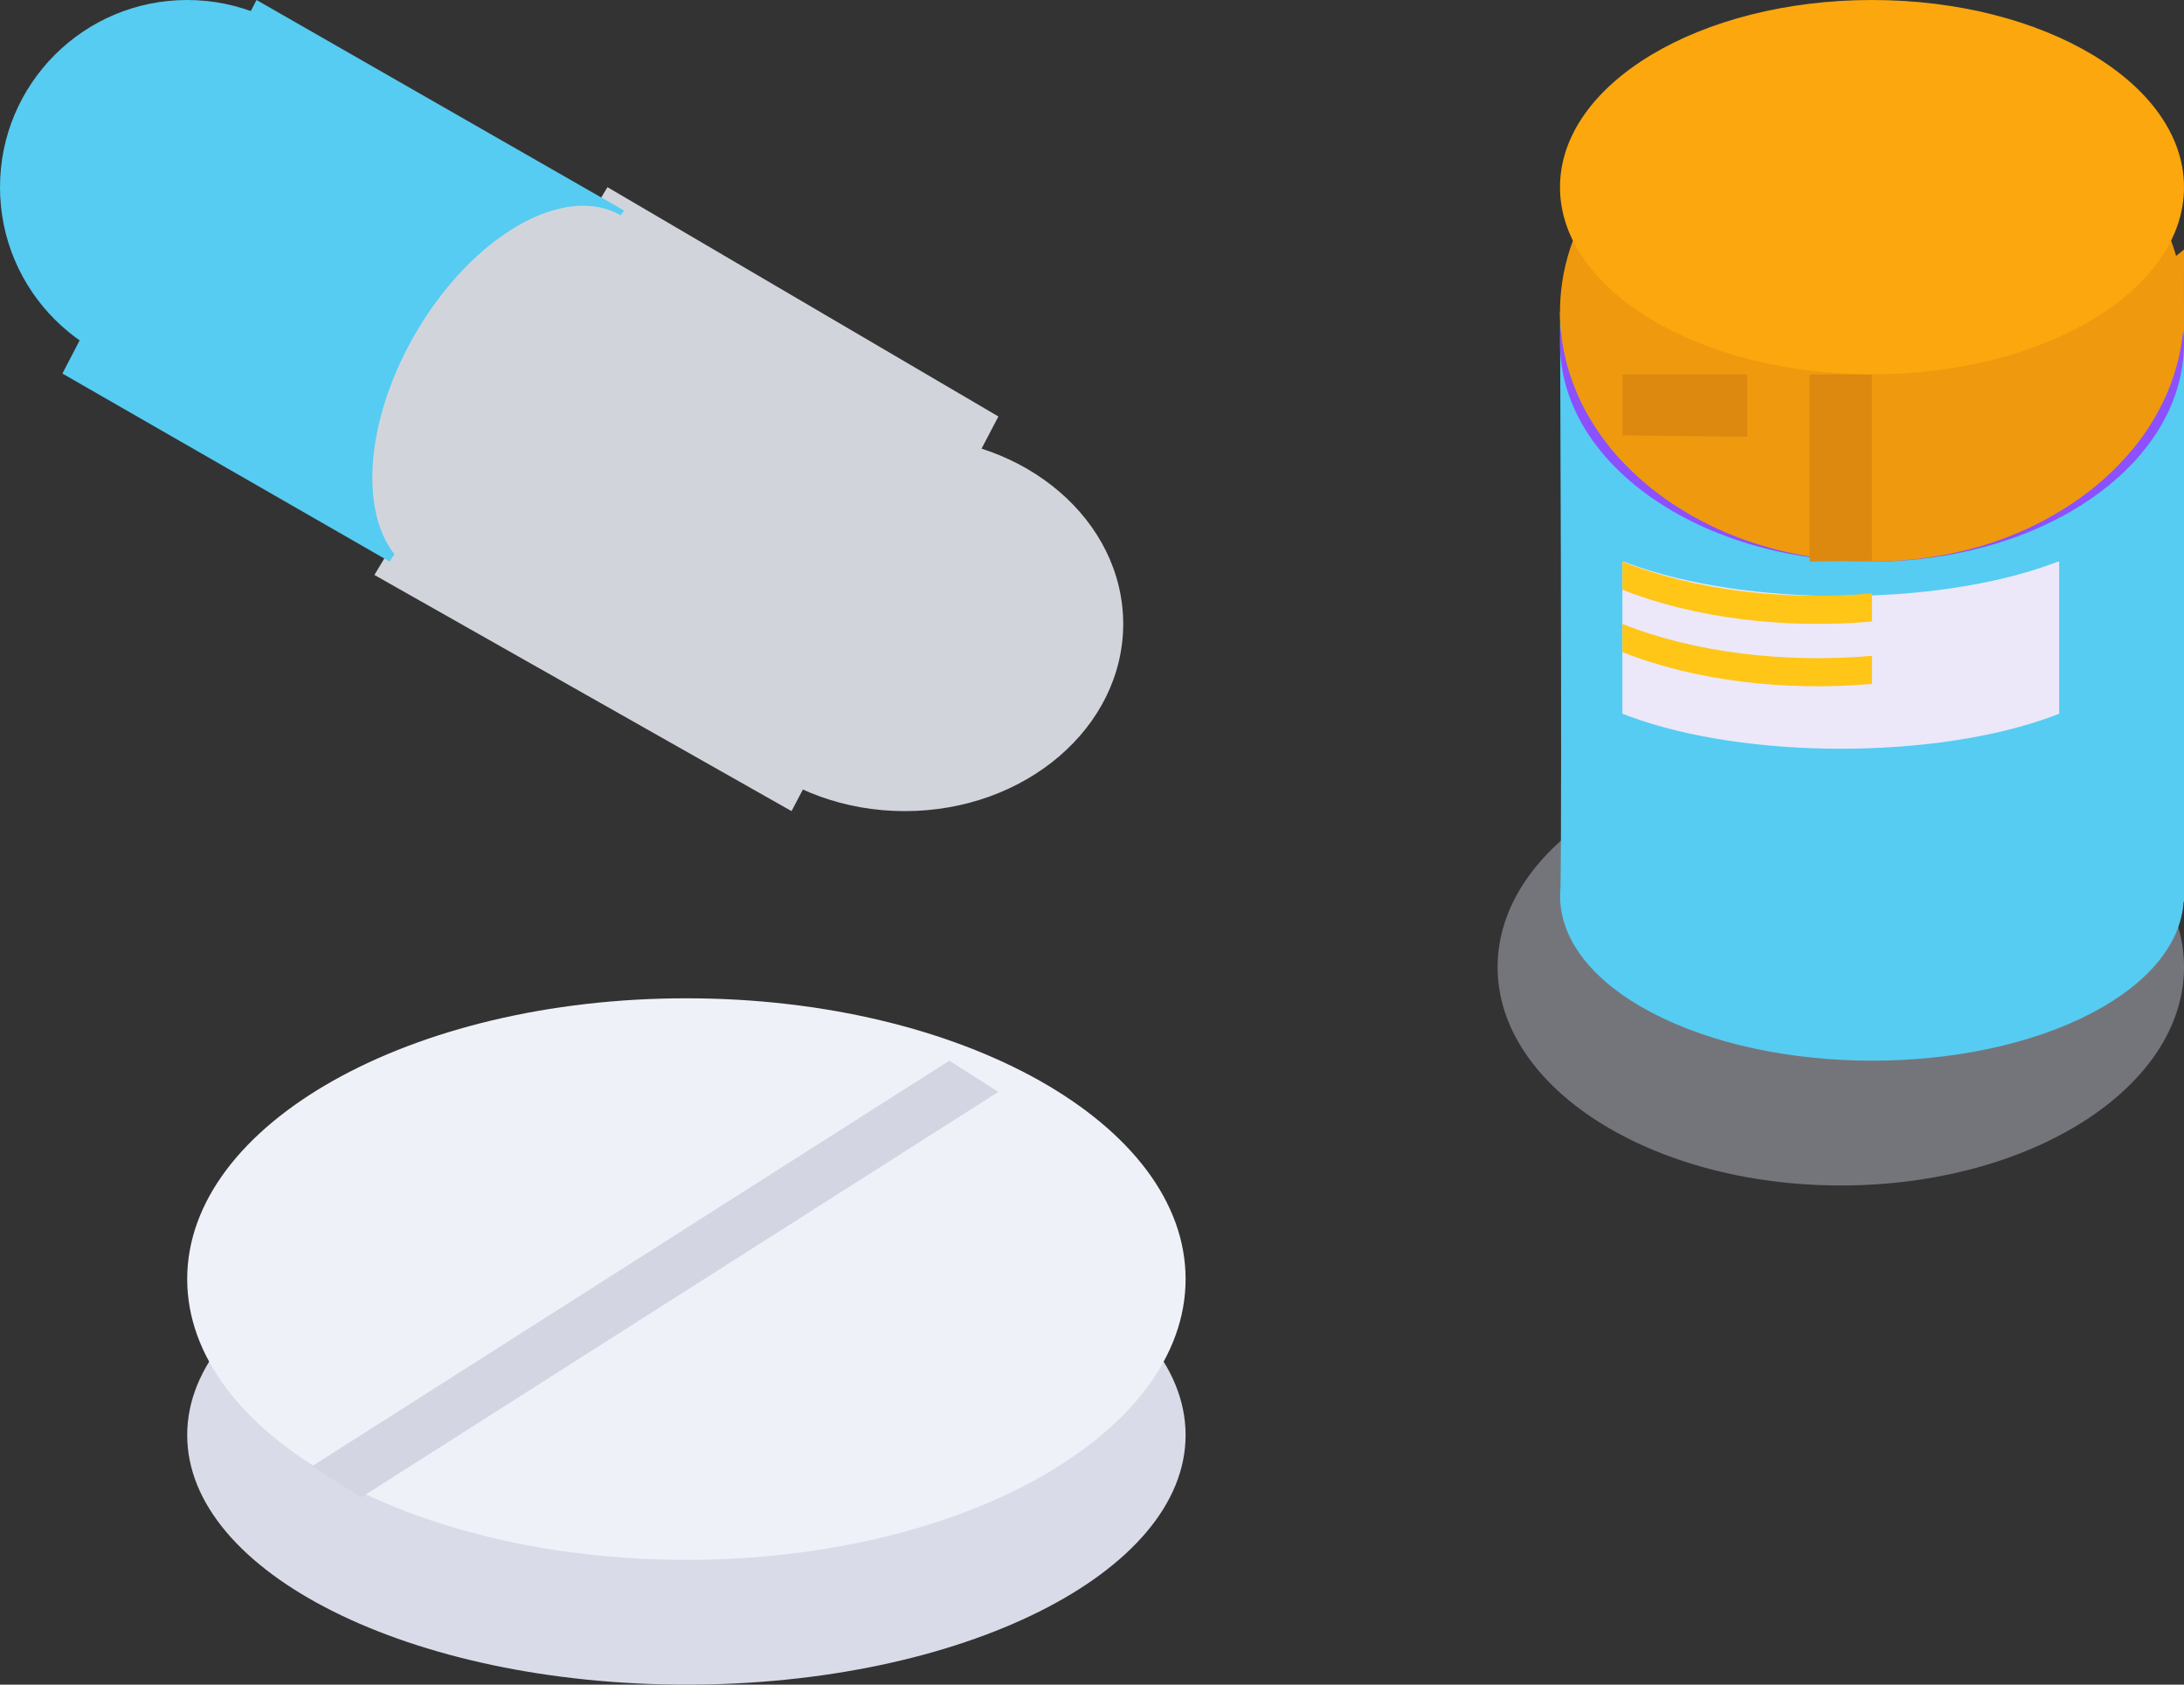 <svg width="35" height="27" viewBox="0 0 35 27" fill="none" xmlns="http://www.w3.org/2000/svg">
<rect x="0" y="0" width="35" height="27" fill="#333333" stroke="none"/>
<path opacity="0.4" d="M29.5 19C32.538 19 35 17.433 35 15.5C35 13.567 32.538 12 29.5 12C26.462 12 24 13.567 24 15.5C24 17.433 26.462 19 29.5 19Z" fill="#D6D8E5"/>
<path d="M35 5H25C25 5 25.034 12.748 25.008 14.218C25.002 14.284 25 14.35 25.003 14.416C25.003 14.43 25.003 14.441 25 14.448H25.004C25.044 15.094 25.53 15.734 26.465 16.227C28.417 17.257 31.584 17.257 33.534 16.23C34.469 15.736 34.953 15.097 34.994 14.45H35V5Z" fill="#56CCF2"/>
<path d="M30 9C32.761 9 35 7.433 35 5.5C35 3.567 32.761 2 30 2C27.239 2 25 3.567 25 5.5C25 7.433 27.239 9 30 9Z" fill="#8C50FF"/>
<path d="M34.88 5.871C34.831 6.049 34.769 6.219 34.695 6.379C34.547 6.696 34.366 6.98 34.157 7.223C34.095 7.298 34.03 7.371 33.961 7.442C33.824 7.584 33.681 7.715 33.532 7.833C33.499 7.859 33.468 7.884 33.434 7.908C33.368 7.959 33.299 8.008 33.229 8.055C33.063 8.168 32.887 8.273 32.707 8.366C32.64 8.401 32.573 8.434 32.504 8.466C32.331 8.547 32.154 8.617 31.972 8.68C31.91 8.701 31.849 8.722 31.787 8.74C31.609 8.795 31.428 8.84 31.246 8.876C31.183 8.888 31.122 8.901 31.06 8.911C30.881 8.941 30.701 8.964 30.522 8.979C30.46 8.983 30.398 8.988 30.336 8.99C30.156 9.001 29.975 9.002 29.797 8.997C29.735 8.997 29.674 8.992 29.612 8.988C29.431 8.977 29.25 8.958 29.07 8.93C29.008 8.921 28.946 8.911 28.885 8.899C28.703 8.867 28.522 8.825 28.344 8.775C28.282 8.758 28.22 8.739 28.159 8.72C27.974 8.662 27.794 8.594 27.618 8.517C27.556 8.49 27.493 8.461 27.432 8.432C27.246 8.343 27.065 8.242 26.891 8.131C26.828 8.092 26.766 8.051 26.706 8.008C26.624 7.95 26.543 7.89 26.464 7.827C26.359 7.742 26.259 7.655 26.165 7.564C26.1 7.504 26.038 7.441 25.979 7.377C25.777 7.162 25.596 6.915 25.438 6.638C25.37 6.518 25.308 6.391 25.254 6.259C24.678 4.868 25.082 3.276 26.464 2.169C28.416 0.61 31.582 0.61 33.535 2.169C34.085 2.609 34.478 3.124 34.719 3.674C34.783 3.819 34.837 3.972 34.882 4.131C35.04 4.691 35.039 5.312 34.88 5.871Z" fill="#EF990F"/>
<path d="M35 4L34.999 5.304L34.379 6L34 4.804L35 4Z" fill="#EF990F"/>
<path d="M28 6V7C27.33 6.993 26.66 6.986 26 6.978V6H28Z" fill="#DD8910"/>
<path d="M30 6V8.986C29.668 8.992 29.337 8.998 29 9V6.002L30 6Z" fill="#DD8910"/>
<path d="M30 6C32.761 6 35 4.657 35 3C35 1.343 32.761 0 30 0C27.239 0 25 1.343 25 3C25 4.657 27.239 6 30 6Z" fill="#FCA70D"/>
<path d="M32.895 9.033C31.02 9.727 27.981 9.727 26.106 9.033L26.018 9.001L26 9.008V11.439C26.034 11.452 26.07 11.466 26.106 11.479C27.981 12.174 31.02 12.174 32.895 11.479C32.931 11.466 32.965 11.452 33 11.438V9.007L32.981 9C32.953 9.012 32.924 9.022 32.895 9.033Z" fill="#ECE8F9"/>
<path d="M30 9.511C28.619 9.632 27.16 9.463 26 9V9.451C27.16 9.913 28.621 10.083 30 9.962V9.511Z" fill="#FFC618"/>
<path d="M30 10.511C28.619 10.632 27.16 10.463 26 10V10.451C27.159 10.913 28.619 11.083 30 10.962V10.511Z" fill="#FFC618"/>
<path d="M11 27C15.418 27 19 25.209 19 23C19 20.791 15.418 19 11 19C6.582 19 3 20.791 3 23C3 25.209 6.582 27 11 27Z" fill="#D9DCE8"/>
<path d="M11 25C15.418 25 19 22.985 19 20.5C19 18.015 15.418 16 11 16C6.582 16 3 18.015 3 20.5C3 22.985 6.582 25 11 25Z" fill="#EFF1F9"/>
<path d="M5.787 24L5 23.5L15.213 17L16 17.5L5.787 24Z" fill="#D3D6E2"/>
<path d="M6 9.215L12.685 13L16 6.675L9.735 3L6 9.215Z" fill="#D1D5DB"/>
<path d="M1 5.987L6.243 9L10 3.374L4.111 0L1 5.987Z" fill="#56CCF2"/>
<path d="M3 6C4.657 6 6 4.657 6 3C6 1.343 4.657 0 3 0C1.343 0 0 1.343 0 3C0 4.657 1.343 6 3 6Z" fill="#56CCF2"/>
<path d="M9.952 7.264C10.863 5.686 10.863 3.979 9.951 3.453C9.04 2.927 7.562 3.78 6.65 5.358C5.739 6.937 5.739 8.643 6.651 9.17C7.562 9.696 9.04 8.843 9.952 7.264Z" fill="#D1D5DB"/>
<path d="M14.5 13C16.433 13 18 11.657 18 10C18 8.343 16.433 7 14.5 7C12.567 7 11 8.343 11 10C11 11.657 12.567 13 14.5 13Z" fill="#D1D5DB"/>
</svg>
